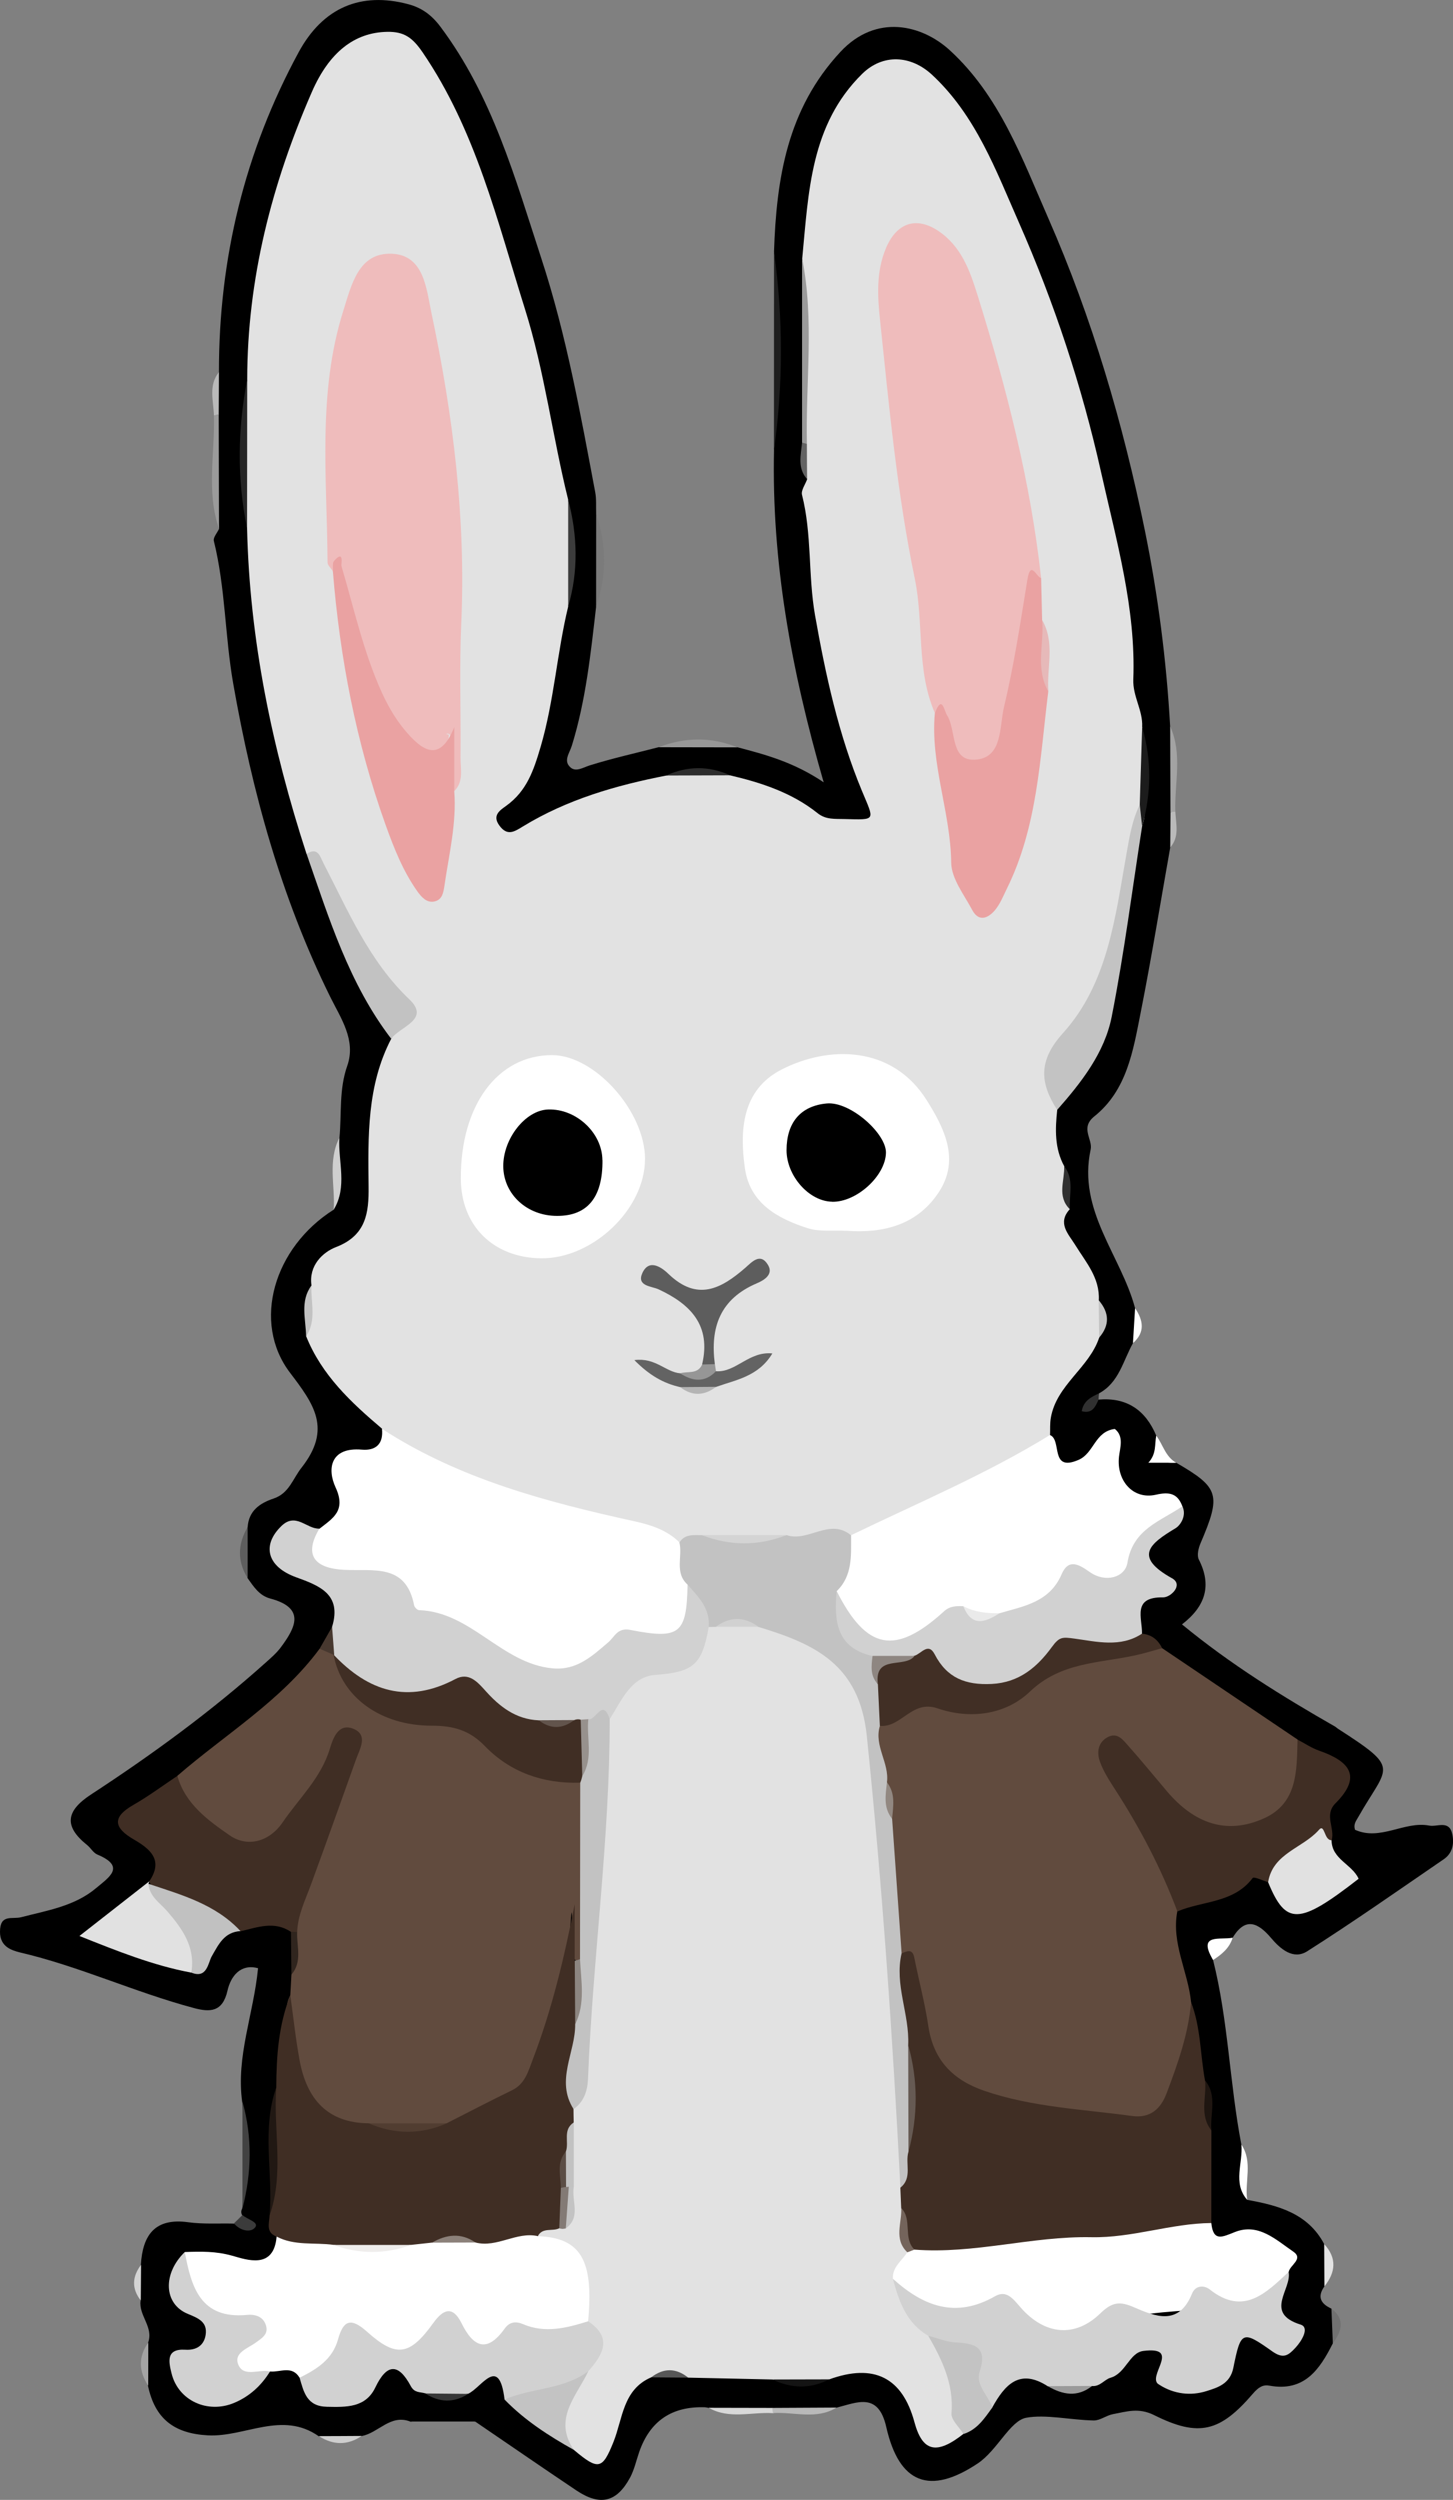 <?xml version="1.0" encoding="UTF-8"?><svg id="Calque_2" xmlns="http://www.w3.org/2000/svg" viewBox="0 0 205.07 352.62"><rect x="0" y="0" width="205.07" height="352.62" fill="#808080" stroke="none"/><defs><style>.cls-1{fill:#30251e;}.cls-2{fill:#fff;}.cls-3{fill:#575757;}.cls-4{fill:#d1d1d1;}.cls-5{fill:#d8d8d8;}.cls-6{fill:#989898;}.cls-7{fill:#717171;}.cls-8{fill:#e2e2e2;}.cls-9{fill:#bababa;}.cls-10{fill:#b4b4b4;}.cls-11{fill:#eaa2a2;}.cls-12{fill:#303030;}.cls-13{fill:#1c1c1c;}.cls-14{fill:#928881;}.cls-15{fill:#a4a4a4;}.cls-16{fill:#665a53;}.cls-17{fill:#c3c3c3;}.cls-18{fill:#cfcfcf;}.cls-19{fill:#614b3e;}.cls-20{fill:#818181;}.cls-21{fill:#e1e1e1;}.cls-22{fill:#969696;}.cls-23{fill:#d4d4d4;}.cls-24{fill:#eaeaea;}.cls-25{fill:#424242;}.cls-26{fill:#efedec;}.cls-27{fill:#211813;}.cls-28{fill:#a3a3a3;}.cls-29{fill:#e6b9b9;}.cls-30{fill:#3b3b3b;}.cls-31{fill:#402e24;}.cls-32{fill:#513d31;}.cls-33{fill:#74645b;}.cls-34{fill:#5d5d5d;}.cls-35{fill:#8c817a;}.cls-36{fill:#373737;}.cls-37{fill:#636363;}.cls-38{fill:#c1c1c1;}.cls-39{fill:#141414;}.cls-40{fill:#47382f;}.cls-41{fill:#9b9b9b;}.cls-42{fill:#2d2d2d;}.cls-43{fill:#8e8681;}.cls-44{fill:#8d8681;}.cls-45{fill:#252525;}.cls-46{fill:#9a9a9a;}.cls-47{fill:#412f25;}.cls-48{fill:#c2c2c2;}.cls-49{fill:#7b7b7b;}.cls-50{fill:#1f1611;}.cls-51{fill:#cecece;}.cls-52{fill:#97918d;}.cls-53{fill:#5b4d45;}.cls-54{fill:#837a75;}.cls-55{fill:#62544c;}.cls-56{fill:#efbcbc;}.cls-57{fill:#1e1e1e;}.cls-58{fill:#c4c4c4;}.cls-59{fill:#3c3c3c;}.cls-60{fill:#5e5e5e;}.cls-61{fill:#b9b9b9;}.cls-62{fill:#e3e3e3;}</style></defs><g id="Calque_1-2"><g><path d="m109.24,35.52c.34-10.33,1.86-20.13,9.38-28.21,5.05-5.42,11.5-3.81,15.42-.23,7.03,6.43,10.21,15.25,13.89,23.65,6.22,14.17,10.57,29,13.66,44.14,1.85,9.08,3.04,18.31,3.56,27.6.78,3.89.15,7.82.36,11.73-.14,1.78.32,3.61-.35,5.35-1.38,7.76-2.64,15.55-4.17,23.28-1.06,5.34-1.92,10.94-6.54,14.64-2.05,1.64-.2,3.22-.52,4.68-1.87,8.63,4.27,14.91,6.27,22.37.33,1.67.8,3.36-.3,4.94-1.4,2.49-1.96,5.55-4.79,7.08-.09.29-.97.52-.07.88,3.99-.34,6.63,1.47,8.15,5.09.17,1.84-.25,4.12,2.82,3.82,6.08,3.52,6.36,4.5,3.43,11.35-.3.69-.54,1.72-.24,2.31,1.84,3.62.97,6.56-2.38,9.14,6.87,5.65,14.15,10.15,21.6,14.41.14.08.26.21.4.3,8.99,5.79,7.03,5.14,2.9,12.43-.34.6-.73,1.05-.48,1.83,3.58,1.62,6.95-1.26,10.48-.59,1.14.22,2.82-.83,3.25,1.21.29,1.38.02,2.7-1.21,3.54-6.39,4.37-12.73,8.83-19.27,12.98-1.94,1.23-3.74-.27-5.11-1.89-1.77-2.09-3.6-3.04-5.41-.02-.67,1.27-4.03.18-2.76,3.15,2.15,8.55,2.33,17.4,3.99,26.02.9,2.53-.41,5.3.82,7.8,4.36.79,8.56,1.88,10.87,6.24,1.25,1.98.56,3.98.03,5.97-1.05,1.48-.51,2.45.98,3.13,1.03,1.6.71,3.26.2,4.92-1.85,3.67-4,6.84-8.93,5.95-.92-.17-1.55.21-2.35,1.14-4.63,5.39-7.62,6.16-13.92,3.02-2.23-1.11-3.9-.49-5.83-.14-.92.17-1.8.9-2.7.89-3.23-.06-6.82-.9-9.55-.38-2.27.43-4.09,4.63-6.84,6.45-6.73,4.48-11.08,2.88-12.9-5.16-1.12-4.92-4.06-3.47-7.03-2.71-2.98.76-6.01.16-9.02.35-3.01-.18-6.05.38-9.04-.33-.16-.03-.33-.07-.49-.08q-7-.25-9.28,6.29c-.42,1.21-.69,2.49-1.28,3.6-1.89,3.52-4.24,4.08-7.59,1.84-4.78-3.2-9.51-6.47-14.26-9.7-3.05.6-6.1.61-9.15,0-2.83-1.13-4.53,1.61-6.91,2.03-2.01.57-4.03.53-6.04.03-5.18-3.64-10.43.15-15.65-.13-4.78-.26-7.46-2.34-8.45-6.97-.56-2.03-.59-4.07.01-6.1.82-2.19-1.36-3.84-1.06-5.93-.48-1.68-.53-3.36.04-5.04.25-4.21,1.97-6.67,6.69-6.02,2.11.29,4.27.14,6.41.19,1.19.41,1.64.06,1.2-1.18-.17-.31-.17-.62,0-.93.54-5.02.54-10.05,0-15.07-.88-6.4,1.61-12.35,2.24-18.84-2.49-.68-3.86,1.16-4.31,3.15-.69,3.07-2.49,3.07-4.76,2.46-8.33-2.22-16.19-5.9-24.62-7.86C1.7,275.1,0,274.64,0,272.5c0-2.58,1.71-1.73,3-2.07,3.69-.96,7.56-1.55,10.61-4.14,1.72-1.46,4.23-2.99.12-4.7-.57-.24-.93-.94-1.45-1.35-3.29-2.64-2.98-4.79.54-7.1,8.65-5.65,17-11.74,24.71-18.65.74-.66,1.51-1.33,2.1-2.12,2.11-2.83,3.5-5.56-1.49-6.89-1.55-.41-2.35-1.69-3.2-2.88-.62-2.4-.63-4.8.01-7.2.17-2.31,1.7-3.36,3.68-4.03,2.17-.73,2.69-2.77,3.9-4.31,4.34-5.5,1.8-8.96-1.59-13.42-5.43-7.13-2.28-17.7,6.17-23.02,1.15-3.31-.21-6.82.8-10.14.32-3.38-.08-6.8,1.1-10.14,1.27-3.63-.91-6.71-2.4-9.72-6.93-14.02-11-28.85-13.7-44.22-1.17-6.69-1.09-13.5-2.73-20.1-.12-.48.48-1.14.74-1.71-.77-5.22-.16-10.48-.36-15.71.15-2.12-.35-4.28.34-6.38-.02-15.99,3.63-31.1,11.26-45.15,3.45-6.34,8.82-8.52,15.45-6.76,1.81.48,3.23,1.42,4.55,3.18,7.35,9.81,10.53,21.34,14.24,32.68,3.53,10.77,5.52,21.9,7.61,33,.18.97.09,1.99.13,2.99.6,4.39.62,8.77-.01,13.16-.76,6.59-1.45,13.2-3.42,19.57-.34,1.1-1.25,2.16-.18,3.09.77.67,1.76,0,2.71-.3,3.2-1,6.49-1.73,9.74-2.57,3.71-.57,7.41-.6,11.12.02,3.95,1.04,7.9,2.08,12.15,4.94-4.64-16.07-7.35-31.24-7.01-46.83.53-9.33.52-18.67.01-28Z"/><path class="cls-57" d="m109.24,35.52c1.3,9.33,1.31,18.67-.01,28,0-9.33,0-18.67.01-28Z"/><path class="cls-41" d="m30.87,58.49c.01,5.36.03,10.73.04,16.09-1.82-5.26-.56-10.66-.72-16,.23-.03.45-.06.68-.1Z"/><path class="cls-25" d="m34.22,296.44c1.4,5.02,1.3,10.05,0,15.07,0-5.02,0-10.05,0-15.07Z"/><path class="cls-49" d="m84.13,85.6c0-4.39,0-8.77.01-13.16,1.47,4.39,1.52,8.77-.01,13.16Z"/><path class="cls-28" d="m165.19,114.54c-.01-4.03-.03-8.05-.04-12.08,1.78,3.91.6,8,.73,12.01-.23.02-.46.05-.69.07Z"/><path class="cls-6" d="m104.08,105.42c-3.71,0-7.41-.01-11.12-.02,3.71-1.43,7.41-1.48,11.12.02Z"/><path class="cls-18" d="m47.9,160.49c-.2,3.38,1.17,6.89-.8,10.14.21-3.38-.87-6.87.8-10.14Z"/><path class="cls-5" d="m100.01,339.63c3,0,5.99.01,8.99.02.34.13.46.28.38.46-.09.19-.19.28-.29.28-3.03-.19-6.17.9-9.07-.76Z"/><path class="cls-61" d="m109.09,340.39c-.04-.25-.07-.49-.09-.74,3.02-.02,6.04-.03,9.07-.05-2.86,1.76-5.98.58-8.98.78Z"/><path class="cls-20" d="m57.96,341.57c3.05,0,6.1,0,9.15,0-3.05,1.54-6.1,1.39-9.15,0Z"/><path class="cls-2" d="m176.02,310.3c-2.09-2.41-.55-5.2-.82-7.8,1.65,2.45.45,5.21.82,7.8Z"/><path class="cls-2" d="m166.01,206.33h-3.94c1.18-1.27.87-2.61,1.12-3.82.95,1.26,1.29,2.98,2.82,3.82Z"/><path class="cls-2" d="m171.21,276.47c-2.29-3.85,1.08-2.77,2.76-3.15-.44,1.47-1.54,2.36-2.76,3.15Z"/><path class="cls-60" d="m34.95,215.4v7.2c-1.49-2.4-1.4-4.8,0-7.2Z"/><path class="cls-62" d="m186.92,322.51c-.01-1.99-.02-3.98-.03-5.97,1.82,1.98,1.63,3.97.03,5.97Z"/><path class="cls-15" d="m20.93,330.43c0,2.03,0,4.07-.01,6.1-1.33-2.04-1.44-4.07.01-6.1Z"/><path class="cls-9" d="m30.87,58.49c-.23.03-.46.06-.68.09-.06-2.06-.8-4.21.71-6.09,0,2-.02,4-.03,6Z"/><path class="cls-51" d="m45.01,343.63c2.01,0,4.03-.02,6.04-.03-2.01,1.36-4.02,1.32-6.04.03Z"/><path class="cls-12" d="m155.05,197.42c-.45.99-.87,2.04-2.38,1.64.25-1.46,1.32-2.01,2.45-2.52-.05.29-.07.59-.07.88Z"/><path class="cls-2" d="m159.9,189.46l.3-4.94c1.15,1.72,1.46,3.39-.3,4.94Z"/><path class="cls-30" d="m34.22,312.44c.64.62,2.34.98,1.81,1.72-.59.82-2.14.53-3.01-.54l1.2-1.18Z"/><path class="cls-23" d="m19.91,319.46c-.01,1.68-.02,3.36-.04,5.04-1.32-1.69-1.22-3.37.04-5.04Z"/><path class="cls-7" d="m188.11,330.56l-.2-4.92c2.03,1.56,1.4,3.23.2,4.92Z"/><path class="cls-9" d="m165.19,114.54c.23-.02.46-.04.69-.07.08,1.74.63,3.54-.72,5.07.01-1.67.02-3.34.04-5Z"/><path class="cls-8" d="m43.26,120.45c-4.85-14.93-8.03-30.16-8.39-45.91-.51-7.01-.55-14.02.02-21.02.01-14.2,3.48-27.62,9.13-40.56,2.44-5.59,6.01-8.38,10.61-8.47,2.43-.05,3.61.84,5.02,2.9,7.53,11.04,10.53,23.78,14.45,36.23,2.77,8.81,3.88,17.96,6.09,26.87.54,5.02.53,10.05,0,15.07-1.58,6.53-1.98,13.27-3.89,19.79-1,3.39-1.97,6.23-4.85,8.31-.84.61-2.05,1.33-.96,2.8,1.12,1.52,2.11.85,3.32.11,6.23-3.8,13.11-5.79,20.21-7.17,3.01-.6,6.02-.53,9.04-.03,4.43,1.04,8.72,2.45,12.34,5.34,1.16.93,2.45.78,3.76.82,4.59.12,4.25.27,2.46-4.04-3.28-7.91-5.1-16.28-6.59-24.7-.99-5.62-.42-11.41-1.84-16.99-.16-.63.47-1.47.73-2.21-.71-1.76-.23-3.6-.37-5.41-.21-8.57.43-17.15-.33-25.71.9-9.31,1.14-18.86,8.47-26.06,2.9-2.84,6.86-2.66,9.89.17,6.15,5.73,8.99,13.47,12.23,20.82,4.99,11.32,8.89,23.11,11.59,35.2,2.15,9.62,4.93,19.22,4.55,29.23-.09,2.41,1.36,4.36,1.25,6.68.68,3.35.14,6.74.31,10.1-1.77,6.03-2.32,12.3-3.52,18.45-.93,4.76-2.25,9.48-5.37,13.21-3.11,3.72-4.4,7.6-3.41,12.29-.29,2.72-.38,5.41.98,7.92.89,1.95-.34,4.17.8,6.08-1.81,1.97-.19,3.51.75,5.03,1.51,2.45,3.51,4.66,3.34,7.82.7,1.75.62,3.51.05,5.28-1.43,4.28-6.02,6.65-6.82,11.3-.14.79-.08,1.61-.11,2.42-.25,1.04-.96,1.77-1.82,2.28-8.46,4.93-17.02,9.68-26.5,12.44-3.15-.16-6.21.88-9.36.73-3.56-.02-7.12-.01-10.67.01-1.33.07-2.66.18-4,.17-11.5-4.15-23.95-5.35-34.93-11.18-2.64-1.4-5.3-2.73-7.01-5.34-4.36-3.69-8.51-7.56-10.7-13.03.94-2.32-.25-4.86.75-7.17-.41-2.8,1.58-4.69,3.48-5.42,4.26-1.64,4.62-4.87,4.58-8.5-.08-7.14-.24-14.29,3.2-20.89,1.98-3.05,1.57-5.44-1.18-8.1-3.82-3.69-5.7-8.75-8-13.47-.77-1.57-.94-3.56-2.76-4.5Z"/><path class="cls-8" d="m109.03,335.64c-3.97-.09-7.94-.18-11.9-.26-1.74-.69-3.48-.6-5.23-.04-4.01,1.73-4,5.83-5.32,9.12-1.56,3.88-2.12,4.03-5.59,1.11-4.26-4.23-1.41-7.69,1.19-11.19,1.72-2.28,1.65-4.64.31-7.05-.43-1.74-.73-3.53-.84-5.3-.22-3.71-2.55-5.34-5.67-6.38-.42-1.65.93-1.82,1.9-2.31.4-.17.8-.34,1.18-.54,1.21-1.62.52-3.47.64-5.23,0-2.7-.08-5.39.04-8.09.07-.87.25-1.71.53-2.54,2.14-5.02,2.02-10.47,2.19-15.67.42-12.47,2.14-24.84,2.37-37.29,1.53-4.84,3.4-9.21,9.65-9.34,3.44-.07,3.78-3.72,5.63-5.66.46-.29.96-.48,1.48-.61,1.96-.31,3.93-.26,5.9-.11,3.16.53,5.98,1.88,8.75,3.44,6.38,3.59,7.38,9.76,7.95,16.14,1.78,19.94,3.49,39.9,4.21,59.91.08,1.09.01,2.18-.01,3.26-.1,1.98-.13,3.96.15,5.94.15,1.66-.98,3.02-1.05,4.63.27,3.35,2.61,5.54,4.47,8,3.71,3.89,3.51,8.92,4.01,13.74-3.8,2.99-5.78,2.51-6.91-1.66q-2.56-9.47-12.04-6.03c-2.66.54-5.33.52-8,.02Z"/><path class="cls-19" d="m164.03,232.49c6.37,4.29,12.73,8.58,19.1,12.88,2.36,4.68.47,8.46-3,11.4-3.52,3-9.71,2.36-13.86-.93-1.69-1.34-3.09-2.99-4.61-4.5-1.35-1.33-1.92-3.53-4.57-3.97-.49,2.68,1.54,4.21,2.44,6.15,2.45,5.27,7.06,9.64,6.63,16.09-.86,4.49,1.52,8.5,1.94,12.79,1.01,3.36-.08,6.58-.91,9.72-1.8,6.75-4.26,8.19-11.24,7.27-5.08-.67-10.18-1.11-15.17-2.52-6.14-1.73-10.12-5.05-11.33-11.67-.64-3.5-.9-7.27-3.14-10.35-.21-5.93-1.78-11.77-1.3-17.75-.09-1.92-.42-3.81-.86-5.68.39-2.71-1.67-5.25-.57-8.01,2.89-2.83,6.14-4.38,10.36-3.51,4.54.93,8.77-.45,12.18-3.27,5.38-4.44,11.62-4.12,17.89-4.15Z"/><path class="cls-19" d="m25.03,250.49c6.79-5.88,14.63-10.56,20.08-17.93.8-.33,1.47-.05,2.1.44.37.36.66.77.9,1.22,2.66,5.31,7.19,7.71,12.89,7.92,3.34.12,6.12,1.06,8.53,3.43,2.44,2.39,5.58,3.54,8.84,4.38,1.73.45,3.73.45,4.58,2.52,1.26,7.76.33,15.49-.17,23.22-.22.56-.62.92-1.2,1.08-2.97-2.09-.33-4.72-.93-7.05-1.08,13.13-1.25,26.97-18.03,31.04-3.43.17-6.86.08-10.29.1-8.27-1.26-11.39-4.75-11.42-13.14,0-2.09-1.06-4.21.06-6.28.05-.96.11-1.93.16-2.89.87-1.92.22-3.94.42-5.9-.32-7.26,3.93-13.21,5.75-19.85.56-2.03,1.98-3.83,1.61-7.16-2.54,4.47-4.79,8.15-7.51,11.48-2.32,2.84-5.37,4.73-8.68,2.94-3.68-1.98-8.2-3.95-7.69-9.57Z"/><path class="cls-2" d="m53.9,201.54c10.93,7.1,23.27,10.33,35.79,13.08,2.26.5,4.49,1.24,6.21,2.95,1.85,1.59,1.38,3.98,2.06,5.97.26,6.69-1.4,8.48-8.17,8.39-1.86-.02-3.09.87-4.46,1.82-5.67,3.91-10.91,3.67-16.25-.91-1.95-1.67-4.28-2.25-6.5-3.26-6-2.73-10.75-7.77-17.93-8.56-2.1-.23-2.39-3.7.42-5.37,1.9-1.49,3.82-2.54,2.29-5.85-1.21-2.61-.73-5.7,3.71-5.32,1.98.17,3.07-.82,2.84-2.94Z"/><path class="cls-31" d="m127.25,275.53c.76-.29,1.52-.73,1.79.61.64,3.22,1.5,6.41,1.98,9.65.72,4.78,3.43,7.59,7.9,9.13,6.77,2.32,13.86,2.59,20.85,3.55,2.56.35,4.04-.97,4.89-3.23,1.57-4.16,3.07-8.34,3.44-12.82,1.38,3.55,1.29,7.37,1.97,11.05,1.16,2.24-.32,4.82.9,7.05,0,4.35,0,8.71-.01,13.06-2.39,2.14-5.45,2.27-8.36,2.61-9.48,1.11-19.04,1.5-28.52,2.69-1.46.18-2.97,0-4.38-.56-3.04-1.48-1.68-4.58-2.51-6.87-.04-.95-.08-1.91-.12-2.86,1.01-1.73.04-3.71.71-5.49.56-5,.04-9.96-.68-14.91.86-4.21-3.02-8.47.12-12.66Z"/><path class="cls-31" d="m40.97,281.43c.44,3.11.76,6.24,1.34,9.32,1.01,5.31,3.89,8.7,9.71,8.75,3.67.81,7.35.79,11.02,0,3.07-1.56,6.12-3.15,9.21-4.65,1.85-.9,2.28-2.62,2.94-4.34,2.71-7.07,4.45-14.37,5.92-21.92v7.98c1.96,2.62,1.18,5.6,1.1,8.48-.41,4.15-.78,8.3-1.27,12.44,0,.63.02,1.25.03,1.88-.91,1.32-.16,2.89-.65,4.28-.49,1.75-.23,3.54-.3,5.32-.18,1.82.53,3.82-1.09,5.34-.97.48-2.34-.17-3.02,1.1-2.48,2.01-5.4,2.16-8.39,2-2.26-.68-4.53-.81-6.79.02-1.07.25-2.15.39-3.25.4-3.43.04-6.86-.03-10.28.07-2.96-.03-5.99.19-8.18-2.42-1.55-.6-1.01-1.88-.97-3,1.42-5.95-.37-12.07.94-18.03.02-4.44.33-8.84,1.99-13.03Z"/><path class="cls-2" d="m120.12,216.55c9.43-4.56,19.11-8.62,28.06-14.13,1.75.66-.07,5.29,4.05,3.5,2.19-.95,2.27-4,5.11-4.36,1.32,1.04.73,2.66.59,3.91-.38,3.36,1.97,6.1,5.2,5.37,1.9-.43,3.07-.21,3.75,1.65-2.27,3.25-6.63,4.85-7.37,9.35-.09.53-1.05,1.24-1.55,1.1-6.46-1.81-10.05,4.4-15.46,5.45-.49.09-.98.19-1.47.25-1.76.18-3.47-.24-5.19-.48-1.2.18-2.08.91-3.02,1.6-6.86,5.05-12.93,2.9-15.3-5.39.85-2.62.73-5.56,2.61-7.83Z"/><path class="cls-2" d="m67.11,316.32c3.05.78,5.77-1.58,8.81-.9,6.05.24,7.9,3.37,7.08,12.02-1.21,2-3.24,2.23-5.23,2.16-2.67-.1-5.21-.26-7.56,1.51-1.05.79-2.91.75-3.75-.24-2.41-2.84-4.14-2.48-6.59.14-2.04,2.19-5.01,1.67-7.36.08-2.17-1.47-3.38-1.22-4.68,1.08-1.14,2.02-2.72,3.86-5.55,3.22-1.07-1.78-2.74-.74-4.16-.88-1.66.96-3.6,1.69-4.93-.05-1.85-2.41,1.38-3.62,1.91-5.91-3.33-1.23-7.35-1.68-8.81-5.82-.6-1.7-1.65-3.32-.19-5.07,2.24-.08,4.35-.13,6.67.52,2.05.57,5.88,2,6.27-2.7,2.54,1.34,5.35.8,8.03,1.17,3.66.55,7.32.54,10.98,0,.98-.11,1.96-.22,2.94-.32,2.04-.53,4.09-.51,6.14-.02Z"/><path class="cls-4" d="m45.06,215.65c-2.41,4.06-.2,5.59,3.47,5.78,4.13.22,8.76-.96,9.92,5.01.05.27.44.67.69.68,7.36.25,11.64,7.53,18.84,8.21,3.41.32,5.59-1.73,7.85-3.66.96-.82,1.3-2.12,3.14-1.76,7,1.37,7.95.54,8.07-6.42,3.37.81,4.34,2.82,2.99,5.98-.94,5.52-2.3,6.38-7.59,6.79-3.41.27-4.73,3.65-6.39,6.24-1.19-.42-1.99.6-3.01.83-.45.13-.91.22-1.37.27-.48.07-.95.09-1.43.1-1.48.02-2.95.07-4.43,0-6.7-3.55-13.56-5.5-21.39-4.39-3.44.49-5.8-2.79-7.33-5.94l.09.06c-1.17-1.25-.68-2.62-.3-3.99,1.37-4.57-1.78-5.76-5.09-6.96-4.11-1.49-4.87-4.52-2.07-7.23,2.04-1.97,3.56.44,5.34.37Z"/><path class="cls-2" d="m129.06,317.32c8.41.66,16.61-1.92,24.96-1.75,5.79.12,11.23-1.95,16.94-2,.27,2.67,1.52,1.99,3.33,1.27,3.32-1.31,5.77,1.08,8.22,2.75,1.52,1.04-.44,1.89-.63,2.87-2.09,4.3-5.47,4.54-10.03,5.05-5.09.57-10.64.5-15.3,2.1-5.22,1.79-9.29,2.94-13.57-1.14-1.23-1.18-2.72-.97-4.2-.5-5.39,1.7-9.79.59-12.76-4.53-.11-1.68,1.29-2.54,2.03-3.75.18-.54.5-.69,1-.38Z"/><path class="cls-4" d="m126.03,321.44c4.28,3.87,8.86,5.63,14.4,2.46,1.65-.95,2.58.41,3.64,1.61,3.39,3.85,7.65,4.28,11.23.8,1.66-1.61,2.75-1.72,4.69-.88,3.09,1.34,6.38,2.7,8.25-1.91.46-1.13,1.65-1.25,2.51-.57,4.76,3.74,7.9.52,11.12-2.48.48,2.45-3.55,5.79,1.7,7.43,1.27.4.2,2.26-.74,3.27-.97,1.04-1.67,1.63-3.26.51-4.23-3-4.45-2.91-5.5,2.31-.46,2.31-2.29,2.81-3.8,3.29-2.18.69-4.55.44-6.62-.88-.14-.09-.3-.18-.38-.32-.86-1.43,3.21-5.1-1.89-4.47-2,.25-2.47,3.16-4.66,3.79-.85.25-1.48,1.27-2.59,1.16-2.08.65-4.17.61-6.26.03-3.97-2.56-6.05-.21-7.82,2.99-.85-.21-1.45-.76-1.86-1.49q-3.33-5.86-7.18-8.61c-3.08-1.8-4.14-4.85-4.99-8.04Z"/><path class="cls-31" d="m25.03,250.49c1.11,3.98,4.36,6.3,7.39,8.4,2.5,1.73,5.59.91,7.45-1.81,2.32-3.4,5.43-6.27,6.68-10.4.45-1.49,1.21-3.69,3.33-2.82,2.12.87.91,2.81.37,4.31-2.11,5.91-4.22,11.82-6.38,17.71-.8,2.18-1.85,4.27-1.93,6.66-.32.42-.61.41-.88-.04-2.35-1.58-4.74-.64-7.12-.08-4.22-2.08-8.81-3.44-12.58-6.42-.1-.2-.2-.41-.3-.62,2.04-2.99.16-4.56-2.17-5.91-2.76-1.6-3.18-3.1-.08-4.87,2.15-1.23,4.15-2.72,6.22-4.1Z"/><path class="cls-4" d="m118.08,224.42c4.21,8.34,8.28,9.12,15.15,2.87.83-.76,1.74-.76,2.72-.73,1.38,1.95,3.19,1.74,5.1,1,3.44-1,7.09-1.56,8.78-5.5.98-2.28,2.46-1.38,3.97-.32,2.23,1.58,4.98.76,5.32-1.3.78-4.8,4.67-5.84,7.76-7.97.63,1.32-.28,2.68-.96,3.09-3.68,2.21-5.96,4.02-.51,7.06,1.67.93-.19,2.72-1.26,2.7-4.39-.08-2.93,2.89-2.97,5.12-1.29,3.55-4.38,2.17-6.73,2.21-2.6.04-4.68.35-6.72,2.29-5.26,4.97-9.44,5.13-15.49,1-1.15-.79-2.3-1.27-3.69-1.19-1.94.03-3.87.17-5.8-.1-5.8-2.51-6.98-5.12-4.67-10.23Z"/><path class="cls-31" d="m166.17,269.62c-2.28-6.07-5.28-11.78-8.8-17.22-.8-1.24-1.63-2.52-2.13-3.9-.46-1.28-.31-2.73,1.12-3.48,1.37-.71,2.17.44,2.91,1.27,1.87,2.1,3.64,4.28,5.46,6.42,3.71,4.35,8.26,6.23,13.7,3.76,4.75-2.16,4.58-6.77,4.7-11.09,1.02.53,1.99,1.2,3.07,1.57,4.18,1.46,6.14,3.56,2.28,7.42-1.65,1.65-.03,3.52-.54,5.22-4.02.4-5.9,4.05-8.96,5.9-.75-.22-2.01-.82-2.18-.59-2.69,3.57-7.08,3.2-10.63,4.72Z"/><path class="cls-4" d="m42.27,335.4c2.42-1.2,4.65-2.57,5.44-5.42.74-2.68,1.79-3.14,4.09-1.08,4.15,3.72,6.04,3.37,9.36-1.24,1.43-1.98,2.75-2.44,3.99.06,1.67,3.38,3.6,4.2,6.06.76.73-1.02,1.62-1.06,2.6-.65,3.14,1.34,6.17.54,9.2-.4,3.49,2.33,2.1,4.68.03,7.04-3.08,3.89-7.2,4.7-11.83,3.98-.77-6.34-3.24-1.66-5.13-.8-2.03.43-4.05.52-6.07-.06-.74-.21-1.51-.04-2.03-1.01-1.72-3.21-3.35-3.28-5.01.19-1.37,2.86-4.09,2.78-6.83,2.72-2.86-.06-3.27-2.09-3.86-4.11Z"/><path class="cls-47" d="m129.07,233.55c.94-.27,1.94-1.94,2.84-.21,1.74,3.36,4.38,4.37,8.05,4.19,3.91-.19,6.46-2.42,8.48-5.19,1.09-1.49,1.49-1.44,3.25-1.2,3.08.42,6.47,1.29,9.48-.7,1.35.12,2.26.85,2.85,2.04-1.26.34-2.5.74-3.77,1.01-5.15,1.13-10.51.94-14.89,5.12-3.45,3.29-8.45,3.94-13.05,2.36-3.62-1.24-5.11,2.77-8.13,2.47-1.84-1.61-.8-3.9-1.37-5.81-.18-4.84,3.98-3.03,6.26-4.09Z"/><path class="cls-4" d="m26.08,317.66c.92,4.94,2.21,9.49,8.78,8.87,1.21-.12,2.37.26,2.71,1.6.3,1.17-.66,1.71-1.46,2.3-1.14.83-3.18,1.45-2.47,3.13.77,1.82,2.95.58,4.47.95-1.23,1.99-2.88,3.51-5.04,4.42-3.75,1.59-7.92-.3-8.86-4.16-.36-1.49-.89-3.51,1.94-3.33,1.53.1,2.63-.57,2.87-2.07.28-1.81-.95-2.35-2.5-2.98-3.45-1.4-3.57-5.71-.43-8.74Z"/><path class="cls-17" d="m149.21,156.56c-2.46-3.81-2.69-6.96.81-10.83,6.33-7.01,7.37-16.3,8.95-25.2.43-2.42.8-4.82,1.9-7.05,1.01.91.66,1.97.33,3.03-1.4,8.96-2.54,17.97-4.29,26.86-1,5.12-4.27,9.29-7.7,13.18Z"/><path class="cls-21" d="m27,278.25c-5.42-1.01-10.5-3.06-15.79-5.17,3.46-2.71,6.66-5.21,9.86-7.71,0,0-.12.36-.12.36,2.75,1.96,5.06,4.34,6.48,7.44.79,1.72,1.13,3.51-.43,5.08Z"/><path class="cls-48" d="m43.26,120.45c1.65-1.05,1.92.42,2.42,1.37,3.49,6.72,6.39,13.71,12.09,19.14,3.02,2.88-1.33,3.83-2.56,5.56-5.96-7.78-8.78-17-11.94-26.07Z"/><path class="cls-21" d="m178.98,265.48c.67-4.09,4.9-4.78,7.17-7.37.84-.95.7,1.5,1.78,1.46.02,2.7,2.9,3.38,3.82,5.44-8.41,6.54-10.26,6.61-12.78.47Z"/><path class="cls-17" d="m131.02,329.48c1.28.32,2.55.86,3.84.93,2.77.14,4.54.65,3.4,4.15-.6,1.83,1.21,3.33,1.8,5.03-1.11,1.52-2.14,3.13-4.08,3.74-.6-.98-1.77-2-1.69-2.92.34-4.13-1.33-7.54-3.27-10.92Z"/><path class="cls-38" d="m27,278.25c.61-3.56-1.24-6.16-3.38-8.64-1.04-1.2-2.53-2.08-2.67-3.89,4.67,1.56,9.47,2.88,12.99,6.67-2.28.15-3.05,1.81-4.05,3.55-.52.9-.65,3.23-2.9,2.3Z"/><path class="cls-17" d="m71.2,338.46c3.84-1.65,8.32-1.38,11.83-3.98-1.66,3.52-5.02,6.72-2.04,11.09-3.54-1.98-6.94-4.17-9.79-7.11Z"/><path class="cls-46" d="m113.21,36.47c1.74,8.67.48,17.42.67,26.14-.33.37-.55.29-.68-.17,0-8.66,0-17.31,0-25.97Z"/><path class="cls-45" d="m34.89,53.51c0,7.01-.01,14.02-.02,21.02-1.44-7.01-1.33-14.02.02-21.02Z"/><path class="cls-27" d="m38.99,294.46c-.43,6,1.15,12.11-.94,18.03.51-6-1.15-12.11.94-18.03Z"/><path class="cls-59" d="m80.19,85.56c0-5.02,0-10.05,0-15.07,1.32,5.02,1.47,10.05,0,15.07Z"/><path class="cls-13" d="m161.19,116.52c-.11-1.01-.22-2.02-.33-3.03.11-3.66.22-7.32.34-10.97,1.35,4.67,1.31,9.34,0,14.01Z"/><path class="cls-42" d="m103.05,109.36c-3.01.01-6.03.02-9.04.03,3.01-1.36,6.02-1.39,9.04-.03Z"/><path class="cls-39" d="m109.03,335.64c2.67,0,5.33-.01,8-.02-2.66,1.37-5.33,1.31-8,.02Z"/><path class="cls-50" d="m170.98,300.51c-1.75-2.16-.66-4.69-.9-7.05,1.77,2.16.67,4.69.9,7.05Z"/><path class="cls-48" d="m43.95,181.33c-.1,2.41.76,4.91-.75,7.17-.03-2.42-.89-4.93.75-7.17Z"/><path class="cls-36" d="m60.01,337.61c2.02.02,4.04.04,6.07.06-2.03,1.3-4.06,1.23-6.07-.06Z"/><path class="cls-46" d="m147.88,336.58l6.26-.03c-2.08,1.65-4.17,1.25-6.26.03Z"/><path class="cls-12" d="m150.99,170.57c-1.85-1.82-.71-4.03-.8-6.08,1.46,1.87.68,4.04.8,6.08Z"/><path class="cls-1" d="m41.06,272.48c.3.01.59.02.88.04-.08,2.03.76,4.19-.81,6.01-.02-2.02-.05-4.04-.07-6.06Z"/><path class="cls-40" d="m46.87,229.47c.1,1.33.2,2.66.3,3.99-.69-.3-1.37-.6-2.06-.9.59-1.03,1.17-2.06,1.76-3.08Z"/><path class="cls-58" d="m155.12,188.69c-.02-1.76-.03-3.52-.05-5.28,1.5,1.75,1.58,3.51.05,5.28Z"/><path class="cls-37" d="m113.2,62.44c.23.05.46.11.68.17,0,1.66.02,3.32.03,4.98-1.39-1.56-.88-3.37-.71-5.15Z"/><path class="cls-3" d="m91.9,335.34c1.75-1.34,3.5-1.35,5.23.04l-5.23-.04Z"/><path class="cls-56" d="m131.95,100.59c-2.65-6.06-1.54-12.68-2.84-18.97-2.49-11.98-3.61-24.17-4.89-36.32-.37-3.46-.59-6.97.83-10.32,1.63-3.83,4.65-4.54,7.93-2.01,2.99,2.3,4.08,5.77,5.08,8.97,4.03,12.95,7.4,26.08,8.88,39.61-2,3.5-1.94,7.5-2.54,11.31-.56,3.6-1.37,7.12-2.36,10.61-.64,2.27-1.58,4.61-4.39,4.69-2.92.08-3.62-2.38-4.38-4.6-.35-1.02.11-2.41-1.32-2.96Z"/><path class="cls-56" d="m46.98,80.58c-.26-.42-.74-.83-.75-1.25-.07-11.89-1.45-23.88,2.23-35.52,1.14-3.61,2.13-8.18,6.8-8.02,4.6.16,4.91,4.95,5.63,8.34,3.06,14.43,4.87,28.99,4.21,43.81-.28,6.3-.04,12.62-.1,18.93-.02,1.61.48,3.36-.89,4.73-2.25-2.5-1.01-5.2-.66-7.34.46-1.13-.92-.7-.26-.68.19,0,.18.13.13.4-.59,3.6-2.65,3.3-4.95,1.74-2.68-1.82-4.28-4.56-5.56-7.45-2.5-5.6-4.39-11.38-5.09-17.51-.01-.12-.18-.3-.29-.31-.14-.02-.31.1-.46.16Z"/><path class="cls-48" d="m123.9,237.55c.09,1.97.19,3.94.28,5.91-.85,2.8,1.36,5.21,1,7.95.82,1.63-.18,3.52.73,5.14.45,6.33.89,12.65,1.34,18.98-1.04,4.41,1.13,8.58.93,12.93.56,5.02.5,10.03.04,15.05-.51,1.66.6,3.68-1.14,5.07-1.09-21.27-2.55-42.49-4.74-63.69-1.05-10.21-7.47-13.02-15.31-15.41-2.01-.79-4.01-.78-6.02,0-.33,0-.66,0-.99.01.24-2.62-1.47-4.25-2.99-5.98-1.86-1.69-.67-3.97-1.14-5.93.75-1.21,1.96-1.04,3.12-1.04,4.01.8,8.02.82,12.03,0,3.02,1.03,6.06-2.48,9.08.03-.01,2.8.25,5.67-2.04,7.88-.37,4.18-.06,7.99,5.06,9.14.9,1.2-.12,2.77.75,3.98Z"/><path class="cls-2" d="m119.41,173.61c-1.82-.1-3.75.17-5.42-.37-4.23-1.35-8.14-3.5-8.85-8.41-.79-5.45-.38-11.1,5.12-13.94,6.72-3.46,15.68-3.42,20.53,4.3,2.48,3.94,4.73,8.38,1.71,12.97-3.02,4.6-7.79,5.85-13.09,5.44Z"/><path class="cls-2" d="m91.03,163.51c0,7.05-7.41,14.09-14.71,13.98-6.72-.1-11.24-4.59-11.28-11.2-.06-10.35,5.18-17.46,12.87-17.46,6.04,0,13.13,7.94,13.13,14.68Z"/><path class="cls-11" d="m131.95,100.59c1.01-2.69,1.31-.32,1.7.28,1.39,2.17.36,6.68,4.21,6.27,3.66-.39,3.19-4.69,3.83-7.37,1.42-5.92,2.33-11.98,3.31-18,.46-2.85,1.28-.35,1.94-.23.05,1.98.1,3.95.14,5.93,1.2,3.28-.36,6.79.87,10.06-1.18,9.45-1.51,19.07-5.86,27.85-.51,1.04-.95,2.16-1.68,3.02-.95,1.12-2.27,1.69-3.19-.03-1.15-2.16-2.94-4.43-2.97-6.67-.08-7.14-2.97-13.93-2.31-21.11Z"/><path class="cls-11" d="m46.98,80.58c.05-.5-.1-1.16.17-1.46,1.46-1.67.99.54,1.03.69,1.79,6.02,3.11,12.19,5.75,17.96.98,2.14,2.17,4.1,3.72,5.82,2.35,2.61,4.58,3.65,6.46-1.02,0,3.01,0,6.01,0,9.02.35,4.5-.73,8.85-1.37,13.25-.16,1.1-.32,2.05-1.39,2.31-1.1.27-1.87-.62-2.44-1.41-2.03-2.86-3.31-6.11-4.49-9.39-4.15-11.58-6.45-23.54-7.44-35.77Z"/><path class="cls-34" d="m99.09,192.47c1.3-5.48-1.58-8.49-6.16-10.61-.95-.44-3.12-.43-2.27-2.29,1-2.19,2.92-.61,3.68.12,4.07,3.91,7.42,2.12,10.85-.86.89-.77,2.13-2.24,3.22-.37.82,1.39-.77,2.21-1.6,2.56-5.17,2.2-6.6,6.21-5.92,11.39-.58.67-1.18.68-1.8.05Z"/><path class="cls-37" d="m101.05,193.42c2.82.2,4.64-2.85,7.96-2.51-1.97,3.26-5.12,3.71-7.94,4.72-1.69.56-3.38.51-5.08.03-2.33-.53-4.3-1.63-6.46-3.81,2.98-.39,4.44,1.69,6.45,1.86,1.74.82,3.39-.15,5.07-.29Z"/><path class="cls-23" d="m111.04,216.52c-4.01,1.57-8.02,1.56-12.03,0,4.01,0,8.02,0,12.03,0Z"/><path class="cls-29" d="m147.96,97.53c-1.86-3.22-.58-6.71-.87-10.06,1.85,3.22.62,6.7.87,10.06Z"/><path class="cls-22" d="m101.05,193.42c-1.6,1.67-3.31,1.42-5.07.29,1.08-.32,2.48.18,3.12-1.24.6-.02,1.2-.03,1.8-.05.05.33.1.67.15,1Z"/><path class="cls-10" d="m95.99,195.66c1.69-.01,3.39-.02,5.08-.04-1.68,1.28-3.38,1.34-5.08.04Z"/><path class="cls-48" d="m83.03,242.49c1,.35,2.03-3.11,3.02.02.02,16.96-2.4,33.78-3.06,50.7-.07,1.69-.55,3.25-2.04,4.29-2.58-4.04.27-7.98.23-11.97.98-3-.21-6.17.68-9.17.01-8.3.02-16.61.03-24.91-.28-.46-.41-.96-.39-1.49.54-2.48-.41-5.27,1.53-7.47Z"/><path class="cls-48" d="m79.87,303.48c.47-1.34-.49-3.06,1.11-4.1,0,3.03,0,6.06,0,9.1-.21.11-.42.22-.64.33-.46-.22-.71-.59-.78-1.09.07-1.41-.3-2.86.3-4.24Z"/><path class="cls-33" d="m129.06,317.32c-.33.13-.67.25-1,.38-1.95-1.85-.76-4.14-.86-6.25,1.6,1.65.21,4.24,1.86,5.87Z"/><path class="cls-17" d="m80.28,308.44c.23.02.47.03.7.04-.35,1.96,1.07,4.26-1.13,5.85-.29-2-.92-4.02.43-5.9Z"/><path class="cls-54" d="m80.28,308.44c-.14,1.97-.29,3.93-.43,5.9,0,0-.46.06-.46.06l-.46-.07.23-5.71c.17-.53.41-.57.73-.12l.39-.05Z"/><path class="cls-4" d="m101.02,229.47c2.01-1.46,4.01-1.48,6.02,0-2.01,0-4.01,0-6.02,0Z"/><path class="cls-14" d="m125.91,256.55c-1.27-1.57-.92-3.37-.73-5.14,1.24,1.57.88,3.37.73,5.14Z"/><path class="cls-31" d="m82.18,250.53c-.07.32-.16.63-.29.93-5.21.16-9.86-1.45-13.46-5.17-2.19-2.26-4.49-2.87-7.48-2.87-7.32,0-12.8-4.1-13.87-10.02,4.92,5.21,10.5,6.99,17.21,3.43,1.85-.98,3.08.39,4.21,1.65,2.02,2.27,4.32,4.04,7.52,4.18,1.68.54,3.35.59,5.02-.03.3-.13.6-.15.91-.06.99,2.63.66,5.3.22,7.96Z"/><path class="cls-32" d="m63.05,299.51c-3.67,1.6-7.35,1.57-11.02,0,3.67,0,7.35,0,11.02,0Z"/><path class="cls-44" d="m81.86,276.36c.15,3.09.78,6.21-.68,9.17-.02-2.98-.04-5.97-.06-8.95.25-.08.49-.15.74-.22Z"/><path class="cls-16" d="m128.22,303.51c-.01-5.02-.03-10.03-.04-15.05,1.41,5.01,1.39,10.03.04,15.05Z"/><path class="cls-26" d="m58.03,316.66c-3.66,1.32-7.32,1.32-10.98,0,3.66,0,7.32,0,10.98,0Z"/><path class="cls-35" d="m67.11,316.32c-2.05,0-4.09.01-6.14.02,2.04-1.18,4.09-1.43,6.14-.02Z"/><path class="cls-53" d="m79.89,308.49c-.25.02-.49.06-.73.12-.03-1.74-.65-3.57.71-5.13,0,1.67.01,3.34.02,5.01Z"/><path class="cls-24" d="m141.06,227.56c-2.02,1.29-3.92,1.98-5.1-1,1.6.85,3.33,1.02,5.1,1Z"/><path class="cls-52" d="m82.18,250.53c-.07-2.65-.15-5.31-.22-7.96.36-.02.72-.04,1.07-.07-.27,2.68.74,5.49-.85,8.03Z"/><path class="cls-55" d="m81.05,242.62c-1.67,1.28-3.34,1.32-5.02.03,1.67-.01,3.35-.02,5.02-.03Z"/><path class="cls-43" d="m123.9,237.55c-1.12-1.16-.92-2.58-.75-3.98,1.98,0,3.96,0,5.93,0-1.34,1.83-5.73-.29-5.18,3.99Z"/><path d="m117.45,169.51c-3.3-.06-6.44-3.68-6.44-7.26,0-3.87,1.95-6.25,5.66-6.6,3.33-.32,8.43,4.25,8.37,6.96-.07,3.26-4.14,6.97-7.59,6.91Z"/><path d="m85.03,163.64c.05,5.23-2.1,7.88-6.41,7.87-4.24,0-7.55-3.05-7.59-6.98-.04-3.9,3.12-7.92,6.32-8.03,3.96-.14,7.64,3.28,7.67,7.14Z"/></g></g></svg>